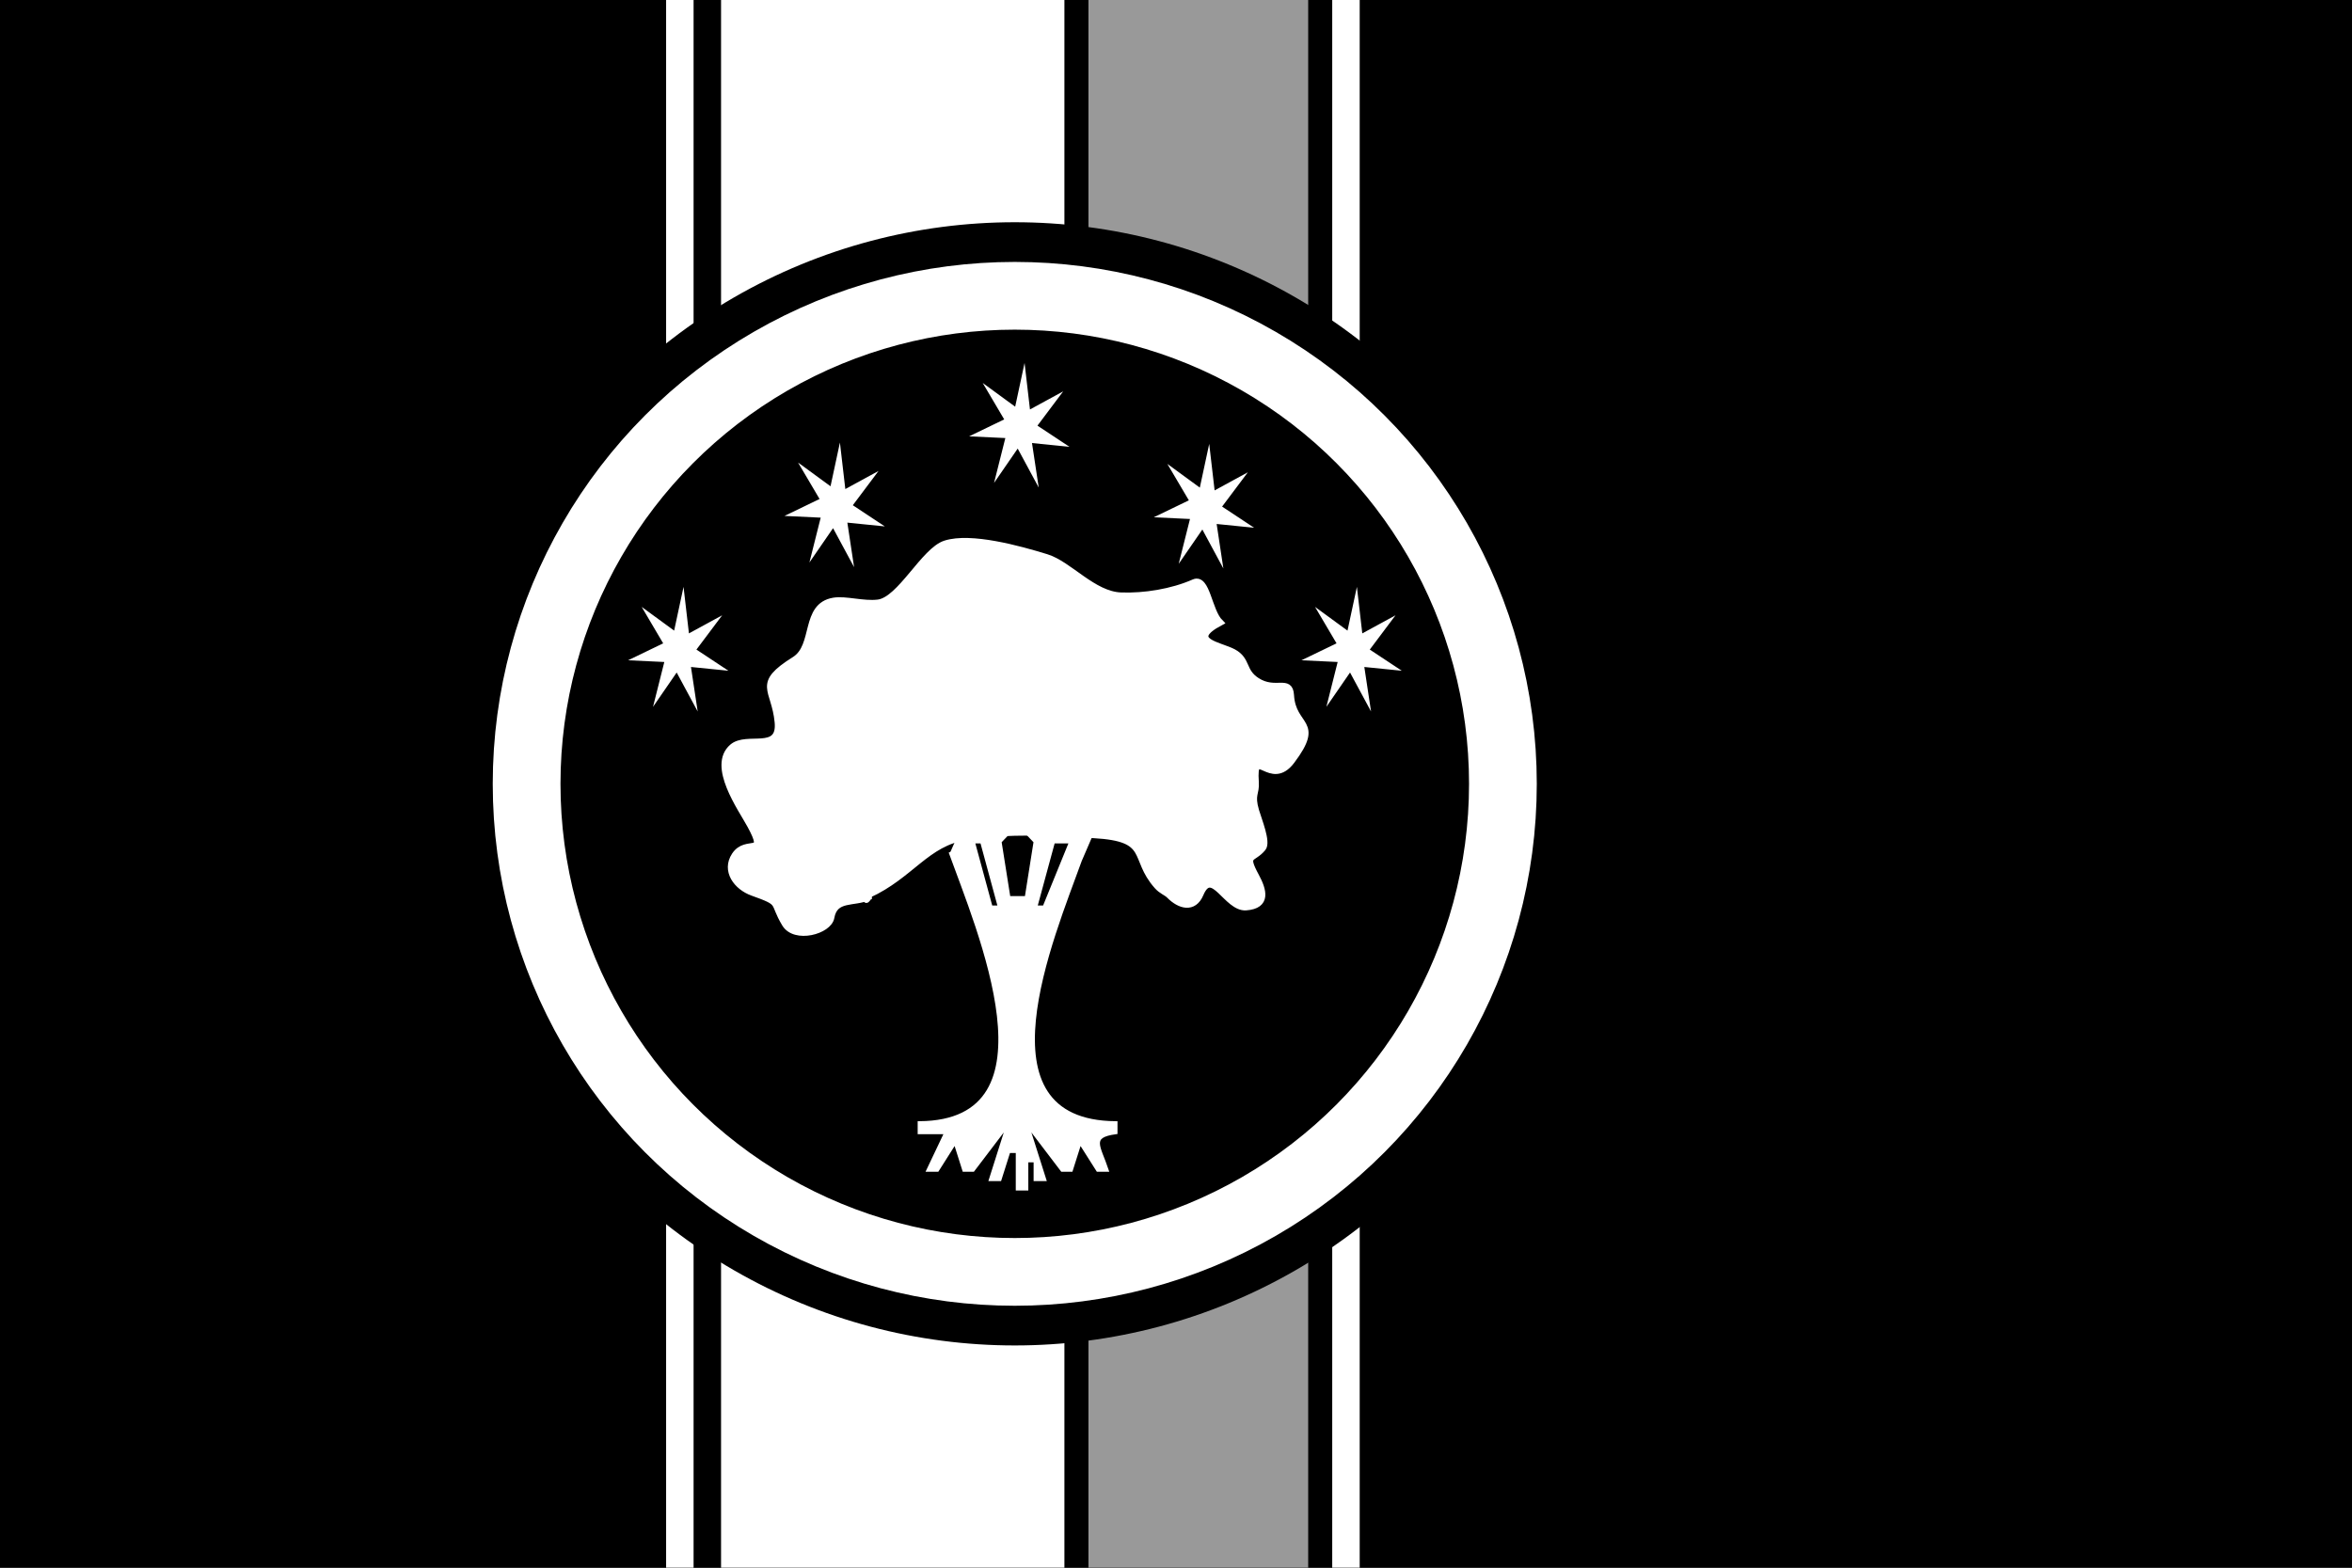 <?xml version="1.0" encoding="UTF-8" standalone="no"?>
<svg
   xmlns:dc="http://purl.org/dc/elements/1.1/"
   xmlns:cc="http://creativecommons.org/ns#"
   xmlns:rdf="http://www.w3.org/1999/02/22-rdf-syntax-ns#"
   xmlns:svg="http://www.w3.org/2000/svg"
   xmlns="http://www.w3.org/2000/svg"
   xmlns:sodipodi="http://sodipodi.sourceforge.net/DTD/sodipodi-0.dtd"
   xmlns:inkscape="http://www.inkscape.org/namespaces/inkscape"
   id="svg1350"
   sodipodi:version="0.32"
   width="281.25pt"
   height="187.5pt"
   sodipodi:docname="pashtun.svg"
   inkscape:version="1.0.2 (e86c870879, 2021-01-15)"
   version="1.1">
  <rect width="100%" height="100%" fill="#333333" stroke="none"/>
  <defs
     id="defs1352">
    <inkscape:perspective
       sodipodi:type="inkscape:persp3d"
       inkscape:vp_x="69.457501 : 108.59891 : 1"
       inkscape:vp_y="0 : 687.0922 : 0"
       inkscape:vp_z="277.04404 : 108.59891 : 1"
       inkscape:persp3d-origin="173.25077 : 79.970072 : 1"
       id="perspective19" />
    <defs
       id="defs5117" />
    <sodipodi:namedview
       id="namedview5116" />
    <inkscape:perspective
       id="perspective3625"
       inkscape:persp3d-origin="0.53333333 : -16.311091 : 1"
       inkscape:vp_z="1.0666667 : -16.133313 : 1"
       inkscape:vp_y="0 : 1066.6667 : 0"
       inkscape:vp_x="0 : -16.133313 : 1"
       sodipodi:type="inkscape:persp3d" />
  </defs>
  <sodipodi:namedview
     id="base"
     showgrid="false"
     borderlayer="top"
     bordercolor="#000000"
     borderopacity="1"
     inkscape:zoom="2.12"
     inkscape:cx="187.5"
     inkscape:cy="127.16552"
     inkscape:window-width="1371"
     inkscape:window-height="775"
     inkscape:window-x="22"
     inkscape:window-y="74"
     inkscape:window-maximized="0"
     inkscape:current-layer="svg1350"
     inkscape:document-rotation="0" />
  <rect
     style="font-size:12px;fill:#000000;fill-opacity:1;fill-rule:evenodd"
     id="rect625"
     x="0"
     y="1.2397766e-05"
     height="250"
     width="375" />
  <g
     id="g3639"
     transform="translate(0,1.2397766e-5)">
    <rect
       y="0"
       x="106.204"
       height="250"
       width="4.38"
       id="rect2839"
       style="fill:#ffffff;fill-opacity:1;stroke:none" />
    <rect
       y="-1.2397766e-05"
       x="114.963"
       height="250"
       width="54.745"
       id="rect3613"
       style="fill:#ffffff;fill-opacity:1;stroke:none" />
    <rect
       y="2.2092571e-14"
       x="173.54"
       height="250"
       width="35.036"
       id="rect3615"
       style="fill:#999999;fill-opacity:1;stroke:none" />
    <rect
       y="0"
       x="212.409"
       height="250"
       width="4.38"
       id="rect2839-1"
       style="fill:#ffffff;fill-opacity:1;stroke:none" />
  </g>
  <circle
     style="fill:#000000;fill-opacity:1;stroke:none;stroke-width:1.361"
     id="path3669"
     cx="161.792"
     cy="125"
     r="89.56" />
  <circle
     style="fill:#000000;fill-opacity:1;stroke:#ffffff;stroke-width:10.8;stroke-miterlimit:4;stroke-dasharray:none;stroke-opacity:1"
     id="path3655"
     cx="161.792"
     cy="125"
     r="77.83" />
  <path
     inkscape:randomized="0"
     sodipodi:type="star"
     style="fill:#ffffff;fill-opacity:1;fill-rule:evenodd;stroke:#000000;stroke-width:1pt;stroke-linecap:butt;stroke-linejoin:miter;stroke-opacity:1"
     id="path2567"
     sodipodi:cx="45.283852"
     sodipodi:cy="23.193138"
     inkscape:rounded="0"
     d="m 50.719,37.174 -6.08,-9.022 -6.897,8.008 3.263,-10.379 -10.561,-0.4 10.149,-3.92 -6.272,-8.506 9.392,5.491 2.74,-10.208 1.563,10.767 9.689,-4.222 -7.443,7.935 9.342,4.942 -10.844,-0.872 z"
     sodipodi:sides="7"
     sodipodi:r2="5"
     sodipodi:arg1="1.2"
     sodipodi:arg2="1.7"
     sodipodi:r1="15"
     inkscape:flatsided="false"
     transform="matrix(0.704,0,0,0.88,130.79,47.727)" />
  <path
     inkscape:randomized="0"
     sodipodi:type="star"
     style="fill:#ffffff;fill-opacity:1;fill-rule:evenodd;stroke:#000000;stroke-width:1pt;stroke-linecap:butt;stroke-linejoin:miter;stroke-opacity:1"
     id="path3206"
     sodipodi:cx="45.283852"
     sodipodi:cy="23.193138"
     inkscape:rounded="0"
     d="m 50.719,37.174 -6.08,-9.022 -6.897,8.008 3.263,-10.379 -10.561,-0.4 10.149,-3.92 -6.272,-8.506 9.392,5.491 2.74,-10.208 1.563,10.767 9.689,-4.222 -7.443,7.935 9.342,4.942 -10.844,-0.872 z"
     sodipodi:sides="7"
     sodipodi:r2="5"
     sodipodi:arg1="1.2"
     sodipodi:arg2="1.7"
     sodipodi:r1="15"
     inkscape:flatsided="false"
     transform="matrix(0.704,0,0,0.88,160.23,60.634)" />
  <path
     inkscape:randomized="0"
     sodipodi:type="star"
     style="fill:#ffffff;fill-opacity:1;fill-rule:evenodd;stroke:#000000;stroke-width:1pt;stroke-linecap:butt;stroke-linejoin:miter;stroke-opacity:1"
     id="path3207"
     sodipodi:cx="45.283852"
     sodipodi:cy="23.193138"
     inkscape:rounded="0"
     d="m 50.719,37.174 -6.08,-9.022 -6.897,8.008 3.263,-10.379 -10.561,-0.4 10.149,-3.92 -6.272,-8.506 9.392,5.491 2.74,-10.208 1.563,10.767 9.689,-4.222 -7.443,7.935 9.342,4.942 -10.844,-0.872 z"
     sodipodi:sides="7"
     sodipodi:r2="5"
     sodipodi:arg1="1.2"
     sodipodi:arg2="1.7"
     sodipodi:r1="15"
     inkscape:flatsided="false"
     transform="matrix(0.704,0,0,0.88,183.776,83.438)" />
  <path
     inkscape:randomized="0"
     sodipodi:type="star"
     style="fill:#ffffff;fill-opacity:1;fill-rule:evenodd;stroke:#000000;stroke-width:1pt;stroke-linecap:butt;stroke-linejoin:miter;stroke-opacity:1"
     id="path3209"
     sodipodi:cx="45.283852"
     sodipodi:cy="23.193138"
     inkscape:rounded="0"
     d="m 50.719,37.174 -6.08,-9.022 -6.897,8.008 3.263,-10.379 -10.561,-0.4 10.149,-3.92 -6.272,-8.506 9.392,5.491 2.74,-10.208 1.563,10.767 9.689,-4.222 -7.443,7.935 9.342,4.942 -10.844,-0.872 z"
     sodipodi:sides="7"
     sodipodi:r2="5"
     sodipodi:arg1="1.2"
     sodipodi:arg2="1.7"
     sodipodi:r1="15"
     inkscape:flatsided="false"
     transform="matrix(0.704,0,0,0.88,101.351,60.419)" />
  <path
     inkscape:randomized="0"
     sodipodi:type="star"
     style="fill:#ffffff;fill-opacity:1;fill-rule:evenodd;stroke:#000000;stroke-width:1pt;stroke-linecap:butt;stroke-linejoin:miter;stroke-opacity:1"
     id="path3210"
     sodipodi:cx="45.283852"
     sodipodi:cy="23.193138"
     inkscape:rounded="0"
     d="m 50.719,37.174 -6.08,-9.022 -6.897,8.008 3.263,-10.379 -10.561,-0.4 10.149,-3.92 -6.272,-8.506 9.392,5.491 2.74,-10.208 1.563,10.767 9.689,-4.222 -7.443,7.935 9.342,4.942 -10.844,-0.872 z"
     sodipodi:sides="7"
     sodipodi:r2="5"
     sodipodi:arg1="1.2"
     sodipodi:arg2="1.7"
     sodipodi:r1="15"
     inkscape:flatsided="false"
     transform="matrix(0.704,0,0,0.88,76.417,83.438)" />
  <path
     sodipodi:nodetypes="ccccccccccccccccccccccccccccccccccccccccccccccccc"
     id="path3"
     d="m 170.772,134.213 -4.265,10.471 h -1.422 l 2.844,-10.471 z m -15.64,0 h 1.422 l 2.844,10.471 h -1.422 l -2.844,-10.471 m 8.531,-1.496 1.422,1.496 -1.422,8.975 h -2.844 l -1.422,-8.975 1.422,-1.496 h 2.844 m -12.132,3.145 c 4.399,12.232 17.792,43.054 -4.93,43.228 v 1.496 h 4.265 l -2.844,5.984 h 1.422 l 2.844,-4.488 1.422,4.488 h 1.422 l 5.687,-7.479 -2.844,8.975 h 1.422 l 1.422,-4.488 h 1.422 v 5.984 h 1.422 v -4.488 h 1.422 v 2.992 h 1.422 l -2.844,-8.975 5.687,7.479 h 1.422 l 1.422,-4.488 2.844,4.488 h 1.422 c -1.261,-3.775 -2.897,-5.397 1.422,-5.984 v -1.496 c -22.722,-0.174 -10.086,-29.653 -5.687,-41.885 l 2.16,-5.009 -12.155,-1.796 -9.204,2.126"
     style="font-size:12px;fill:#ffffff;stroke:#ffffff;stroke-width:0.578;stroke-dasharray:none;stroke-opacity:1" />
  <path
     sodipodi:nodetypes="ccccccccccccccccccccccccccccccccc"
     id="path619"
     d="m 138.502,143.035 c -2.402,1.104 -5.409,0.018 -5.986,3.275 -0.385,2.172 -5.77,3.642 -7.352,1.013 -2.173,-3.611 -0.293,-3.234 -5.186,-4.988 -2.506,-0.898 -4.448,-3.467 -2.823,-5.932 1.87,-2.836 5.324,0.441 2.486,-4.785 -1.486,-2.735 -6.343,-9.485 -2.874,-12.477 2.32,-2.001 7.722,0.985 7.254,-3.98 -0.514,-5.449 -3.62,-5.998 2.681,-9.953 3.483,-2.186 1.413,-8.579 6.209,-9.383 1.922,-0.322 4.739,0.594 7.098,0.3 3.533,-0.44 7.333,-8.35 10.725,-9.423 4.073,-1.288 11.724,0.829 16.09,2.168 3.665,1.124 7.454,5.958 11.901,6.123 3.705,0.137 8.114,-0.556 11.633,-2.107 2.082,-0.918 2.339,4.556 4.169,6.38 -5.519,2.968 0.011,3.608 2.105,4.734 2.338,1.257 1.405,3.045 3.754,4.563 2.965,1.916 5.254,-0.463 5.415,2.296 0.307,5.25 4.973,4.054 0.131,10.483 -3.38,4.488 -6.165,-2.683 -5.741,3.377 0.133,1.897 -0.741,1.901 0.046,4.588 0.43,1.469 1.879,4.983 1.107,5.925 -1.618,1.976 -3.077,0.844 -1.097,4.507 1.186,2.194 1.928,4.675 -1.595,4.927 -3.076,0.22 -5.377,-6.577 -7.273,-2.099 -1.066,2.518 -3.296,1.874 -4.905,0.241 -0.549,-0.558 -1.23,-0.678 -1.984,-1.527 -4.042,-4.552 -0.793,-7.606 -10.08,-8.13 -7.3,-0.412 -13.095,-0.784 -20.339,0.291 -6.333,0.94 -8.867,6.18 -15.603,9.25 -0.041,0.129 -0.766,1.469 0.032,0.341 z"
     style="font-size:12px;fill:#ffffff;fill-rule:evenodd;stroke:#ffffff;stroke-width:1.027;stroke-dasharray:none;stroke-opacity:1" />
</svg>
